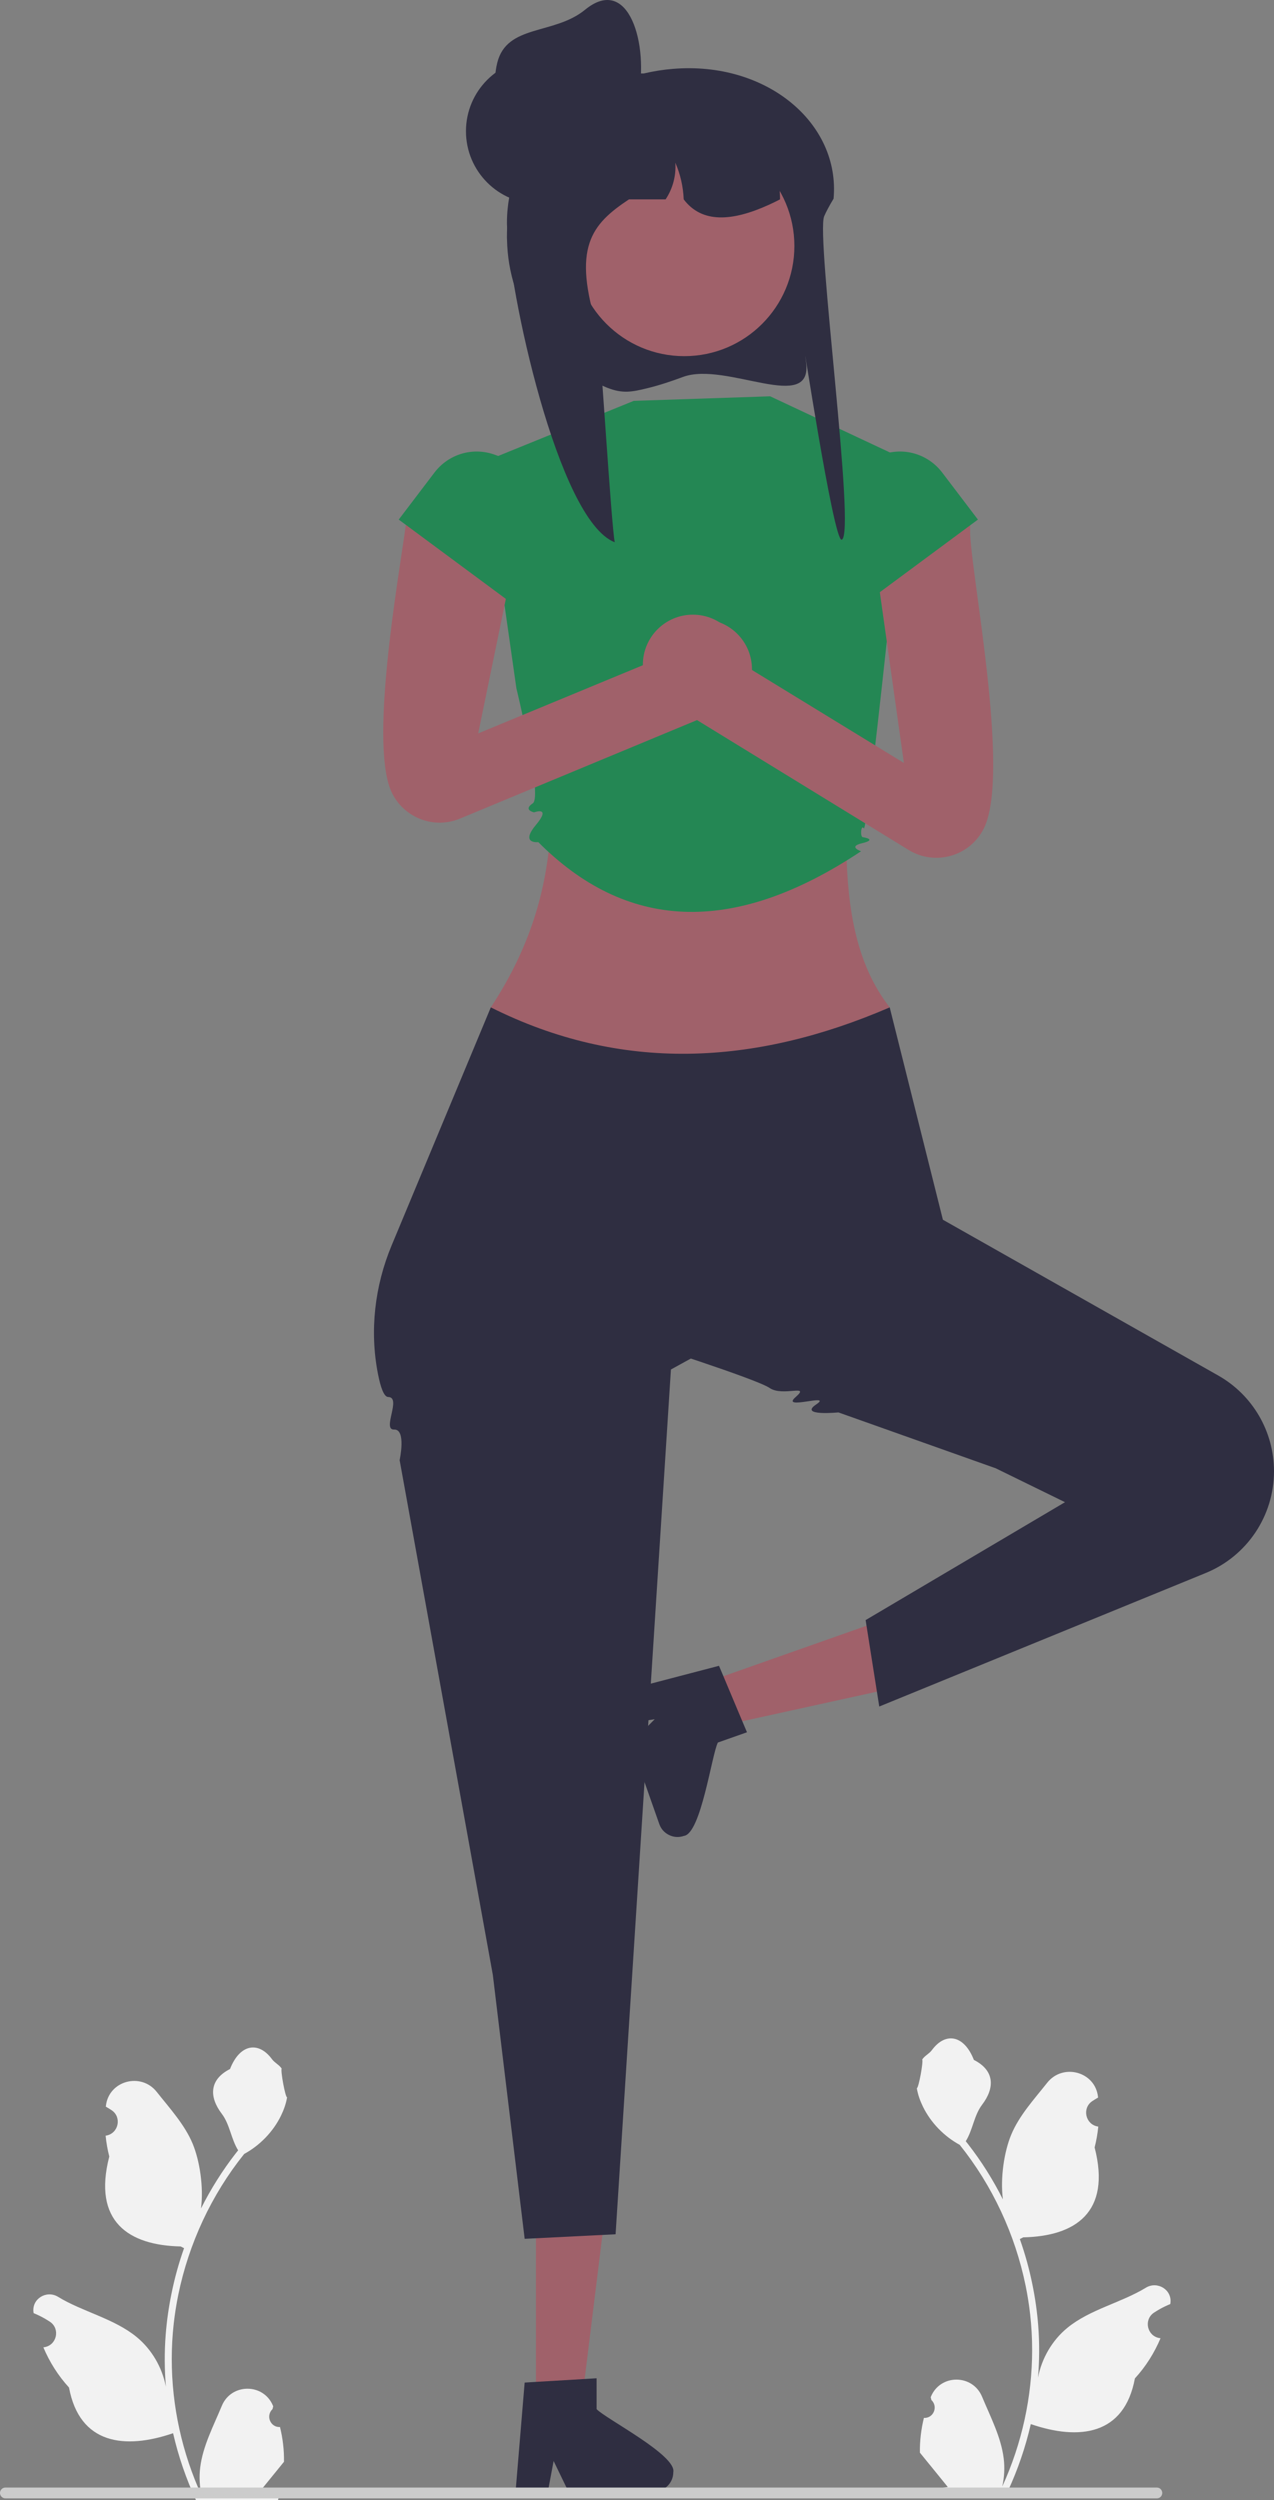 <svg xmlns="http://www.w3.org/2000/svg" width="280.251" height="549.562" viewBox="0 0 280.251 549.562" xmlns:xlink="http://www.w3.org/1999/xlink"><rect x="0" y="0" width="280.251" height="549.562" fill="#808080" stroke="none"/><g><polygon points="117.895 528.643 127.906 528.642 132.668 490.029 117.893 490.03 117.895 528.643" fill="#a0616a"/><path d="M131.237,529.544v-6.787l-2.632,.161-10.713,.635-2.479,.152-1.895,22.729-.102,1.219h7.108l.228-1.21,1.032-5.5,2.666,5.5,.584,1.21h18.845c1.125,0,2.149-.44,2.902-1.168,.821-.77,1.329-1.862,1.329-3.072,.795-3.715-14.876-11.745-16.873-13.869Z" fill="#2f2e41"/></g><g><polygon points="154.331 370.137 157.659 379.579 195.66 371.235 190.748 357.301 154.331 370.137" fill="#a0616a"/><path d="M157.916,383.02l6.401-2.256-1.026-2.429-4.16-9.893-.968-2.288-22.067,5.768-1.183,.309,2.363,6.704,1.217-.187,5.531-.855-4.302,4.342-.947,.953,6.264,17.774c.374,1.061,1.129,1.881,2.066,2.349,.999,.518,2.197,.634,3.339,.232,3.768-.485,6.133-17.935,7.472-20.524Z" fill="#2f2e41"/></g><path d="M102.416,237.108l5.551-15.681c18.844-28.551,12.629-53.268,11.449-77.319l68-2c.163,30.964-6.242,60.698,8.299,79.319l-67.299,28.681-26-13Z" fill="#a0616a"/><path d="M195.715,221.427c-29.867,12.882-59.184,14.299-87.748,0l-21.826,52.347c-3.713,8.906-4.853,18.717-3.007,28.187,.575,2.95,1.318,5.099,2.261,5.11,3.02,.036-1.428,7.268,1.296,7.152,2.724-.116,1.218,6.719,1.218,6.719l20.506,113.165,7,58,20-1,12.173-190.082,59.827-32.918-11.701-46.681Z" fill="#2f2e41"/><path d="M191.81,258.814l15.606,9.293,60.559,34.236c7.586,4.288,12.276,12.328,12.276,21.042v0c0,9.818-5.939,18.661-15.027,22.375l-71.807,29.347-3-19,43.859-25.916-15.253-7.457-34.591-12.277s-8.796,.868-4.905-1.741-7.951,1.394-4.53-1.608c3.421-3.001-2.809-.041-5.694-2.021s-28.515-10.12-28.515-10.12l51.024-36.153Z" fill="#2f2e41"/><path d="M189.416,187.108c-28.562,19.004-51.927,17.126-71-2,0,0-4.075,.466-.537-3.767,3.537-4.233-.396-2.778-.396-2.778,0,0-2.5-.513-.283-1.984,2.217-1.471-3.608-25.293-3.608-25.293l-2.889-20.247c-3.154-9.434-9.031-24.247-3.286-29.93l32-13,30-1,32,15c9.153,4.66-2.014,23.658-5.743,33.24,0,0-5.043,47.722-5.65,46.741s-.86,1.841-.233,1.93,3.053,.564-.16,1.326c-3.213,.763-.213,1.763-.213,1.763Z" fill="#248754"/><g><path d="M112.416,126.108s-21.886-23.259-23-12c-.725,7.327-7.996,45.506-3.826,58.591,2.077,6.516,9.288,9.852,15.604,7.23l52.419-21.766-6.899-14.138-41.519,17.182,7.22-35.098Z" fill="#a0616a"/><circle cx="154.416" cy="147.108" r="11" fill="#a0616a"/></g><g><path d="M191.416,115.108s22.655-10.295,22,1c-.426,7.35,9.154,53.733,2.995,66.008-3.067,6.113-10.71,8.284-16.541,4.708l-48.385-29.672,9.018-12.89,38.333,23.444-7.421-52.599Z" fill="#a0616a"/><circle cx="152.416" cy="146.108" r="11" fill="#a0616a"/></g><path d="M190.303,132.569l-9.519-27.762,13.117-4.825c4.862-1.79,10.238-.219,13.374,3.906l7.845,10.319-24.817,18.361Z" fill="#248754"/><path d="M112.529,132.569l-24.817-18.361,7.845-10.319c3.135-4.125,8.509-5.696,13.374-3.906l13.117,4.825-9.519,27.762Z" fill="#248754"/><path d="M203.24,531.472c2.066,.129,3.208-2.437,1.645-3.933l-.155-.618c.02-.05,.041-.099,.062-.148,2.089-4.982,9.17-4.947,11.241,.042,1.839,4.428,4.179,8.864,4.756,13.546,.258,2.067,.142,4.172-.316,6.2,4.308-9.411,6.575-19.687,6.575-30.021,0-2.597-.142-5.193-.433-7.783-.239-2.119-.568-4.224-.995-6.31-2.306-11.277-7.299-22.018-14.5-30.99-3.462-1.892-6.349-4.851-8.093-8.397-.626-1.279-1.117-2.655-1.35-4.056,.394,.052,1.486-5.949,1.188-6.317,.549-.833,1.532-1.247,2.131-2.06,2.982-4.043,7.091-3.337,9.236,2.157,4.582,2.313,4.627,6.148,1.815,9.837-1.789,2.347-2.035,5.522-3.604,8.035,.162,.207,.329,.407,.491,.614,2.961,3.798,5.522,7.88,7.681,12.169-.61-4.766,.291-10.508,1.826-14.21,1.748-4.217,5.025-7.769,7.91-11.415,3.466-4.379,10.573-2.468,11.184,3.083,.006,.054,.012,.107,.017,.161-.429,.242-.848,.499-1.259,.77-2.339,1.547-1.531,5.174,1.241,5.602l.063,.01c-.155,1.544-.42,3.074-.807,4.579,3.702,14.316-4.29,19.53-15.701,19.764-.252,.129-.497,.258-.749,.381,1.156,3.255,2.08,6.594,2.764,9.979,.614,2.99,1.04,6.013,1.279,9.049,.297,3.83,.271,7.68-.052,11.503l.019-.136c.82-4.211,3.107-8.145,6.427-10.87,4.946-4.063,11.933-5.559,17.268-8.824,2.568-1.572,5.859,.459,5.411,3.437l-.022,.143c-.794,.323-1.569,.698-2.319,1.117-.429,.242-.848,.499-1.259,.77-2.339,1.547-1.531,5.174,1.241,5.602l.063,.01c.045,.006,.084,.013,.129,.019-1.363,3.236-3.262,6.239-5.639,8.829-2.315,12.497-12.256,13.683-22.89,10.044h-.006c-1.163,5.064-2.861,10.011-5.044,14.726h-18.02c-.065-.2-.123-.407-.181-.607,1.666,.103,3.346,.006,4.986-.297-1.337-1.641-2.674-3.294-4.011-4.935-.032-.032-.058-.065-.084-.097-.678-.84-1.363-1.673-2.041-2.512l-0-.001c-.042-2.578,.267-5.147,.879-7.64l.001-0Z" fill="#f2f2f2"/><path d="M61.591,533.472c-2.066,.129-3.208-2.437-1.645-3.933l.155-.618c-.02-.05-.041-.099-.062-.148-2.089-4.982-9.17-4.947-11.241,.042-1.839,4.428-4.179,8.864-4.756,13.546-.258,2.067-.142,4.172,.316,6.2-4.308-9.411-6.575-19.687-6.575-30.021,0-2.597,.142-5.193,.433-7.783,.239-2.119,.568-4.224,.995-6.31,2.306-11.277,7.299-22.018,14.5-30.99,3.462-1.892,6.349-4.851,8.093-8.397,.626-1.279,1.117-2.655,1.35-4.056-.394,.052-1.486-5.949-1.188-6.317-.549-.833-1.532-1.247-2.131-2.06-2.982-4.043-7.091-3.337-9.236,2.157-4.582,2.313-4.627,6.148-1.815,9.837,1.789,2.347,2.035,5.522,3.604,8.035-.162,.207-.329,.407-.491,.614-2.961,3.798-5.522,7.88-7.681,12.169,.61-4.766-.291-10.508-1.826-14.21-1.748-4.217-5.025-7.769-7.91-11.415-3.466-4.379-10.573-2.468-11.184,3.083-.006,.054-.012,.107-.017,.161,.429,.242,.848,.499,1.259,.77,2.339,1.547,1.531,5.174-1.241,5.602l-.063,.01c.155,1.544,.42,3.074,.807,4.579-3.702,14.316,4.29,19.53,15.701,19.764,.252,.129,.497,.258,.749,.381-1.156,3.255-2.08,6.594-2.764,9.979-.614,2.99-1.04,6.013-1.279,9.049-.297,3.83-.271,7.68,.052,11.503l-.019-.136c-.82-4.211-3.107-8.145-6.427-10.87-4.946-4.063-11.933-5.559-17.268-8.824-2.568-1.572-5.859,.459-5.411,3.437l.022,.143c.794,.323,1.569,.698,2.319,1.117,.429,.242,.848,.499,1.259,.77,2.339,1.547,1.531,5.174-1.241,5.602l-.063,.01c-.045,.006-.084,.013-.129,.019,1.363,3.236,3.262,6.239,5.639,8.829,2.315,12.497,12.256,13.683,22.89,10.044h.006c1.163,5.064,2.861,10.011,5.044,14.726h18.02c.065-.2,.123-.407,.181-.607-1.666,.103-3.346,.006-4.986-.297,1.337-1.641,2.674-3.294,4.011-4.935,.032-.032,.058-.065,.084-.097,.678-.84,1.363-1.673,2.041-2.512l0-.001c.042-2.578-.267-5.147-.879-7.64l-.001-0Z" fill="#f2f2f2"/><path d="M0,547.97c0,.66,.53,1.19,1.19,1.19H254.48c.66,0,1.19-.53,1.19-1.19,0-.66-.53-1.19-1.19-1.19H1.19c-.66,0-1.19,.53-1.19,1.19Z" fill="#ccc"/><g><path d="M150.254,82.851c-2.523,.933-5.103,1.808-7.788,2.463-3.489,.85-5.458,1.244-8.826-.062-.118-.046-.231-.091-.338-.136-12.576-5.246-21.495-17.757-21.77-32.433-.017-.238-.017-.488-.017-.732,0-1.183,.051-2.361,.168-3.52,.151-1.61,.404-3.19,.763-4.734l-.034-.006c-2.726-2.788-3.775-6.606-3.427-10.443,.443-5.014,3.265-10.065,7.797-12.907,3.371-2.111,7.214-3.52,11.337-4.002,1.071-.122,2.154-.189,3.259-.189h10.232c2.171-.5,4.331-.848,6.423-1.013h.017c20.592-1.708,36.832,11.944,35.317,28.554-.011,.018-.028,.037-.039,.055-.438,.714-.825,1.391-1.167,2.037-.331,.604-.611,1.183-.853,1.732-1.879,4.246,7.051,70.115,3.848,71.116-1.823,.567-9.171-48.448-7.853-39.128,1.66,11.694-17.563-.159-27.05,3.348Z" fill="#2f2e41"/><circle cx="150.526" cy="54.066" r="24.221" fill="#a0616a"/><path d="M171.588,43.823c-.404,.213-.802,.409-1.206,.606-.421,.202-.841,.404-1.268,.595-8.106,3.674-14.708,4.084-18.713-1.2-.112-2.765-.729-5.514-1.845-8.066,.208,2.827-.567,5.71-2.137,8.066h-8.066c-8.308,5.514-12.571,10.579-6.804,28.681,.376,1.189,2.951,43.44,3.685,46.688-12.576-4.824-23.425-56.044-23.7-69.541-.017-.219-.017-.449-.017-.673,0-1.088,.051-2.171,.168-3.237,.151-1.481,.404-2.934,.763-4.353l-.034-.006c-2.726-2.564-3.775-6.075-3.427-9.603,2.098-2.749,4.706-5.093,7.696-6.9,2.676-1.301,5.497-2.356,8.425-3.164,.073-.017,.135-.034,.208-.05,.886-.241,1.795-.46,2.704-.651,1.857-.387,3.741-.679,5.671-.858,.14-.006,.275-.017,.398-.017,.791,0,1.526,.219,2.165,.595,.006,0,.006,.006,.017,.006,.466,.275,.881,.639,1.206,1.077,.555,.707,.875,1.593,.875,2.558h8.986c.331,0,.662,.011,.993,.028,12.515,.499,22.573,5.851,23.218,18.152,.028,.426,.039,.841,.039,1.268Z" fill="#2f2e41"/><circle cx="118.459" cy="28.84" r="15.957" fill="#2f2e41"/><path d="M140.366,21.46c-1.813,8.624-10.757,13.782-19.313,11.672s-13.782-10.757-11.672-19.313c2.11-8.556,12.494-6.09,19.313-11.672,9.646-7.897,14.117,7.683,11.672,19.313Z" fill="#2f2e41"/></g></svg>
